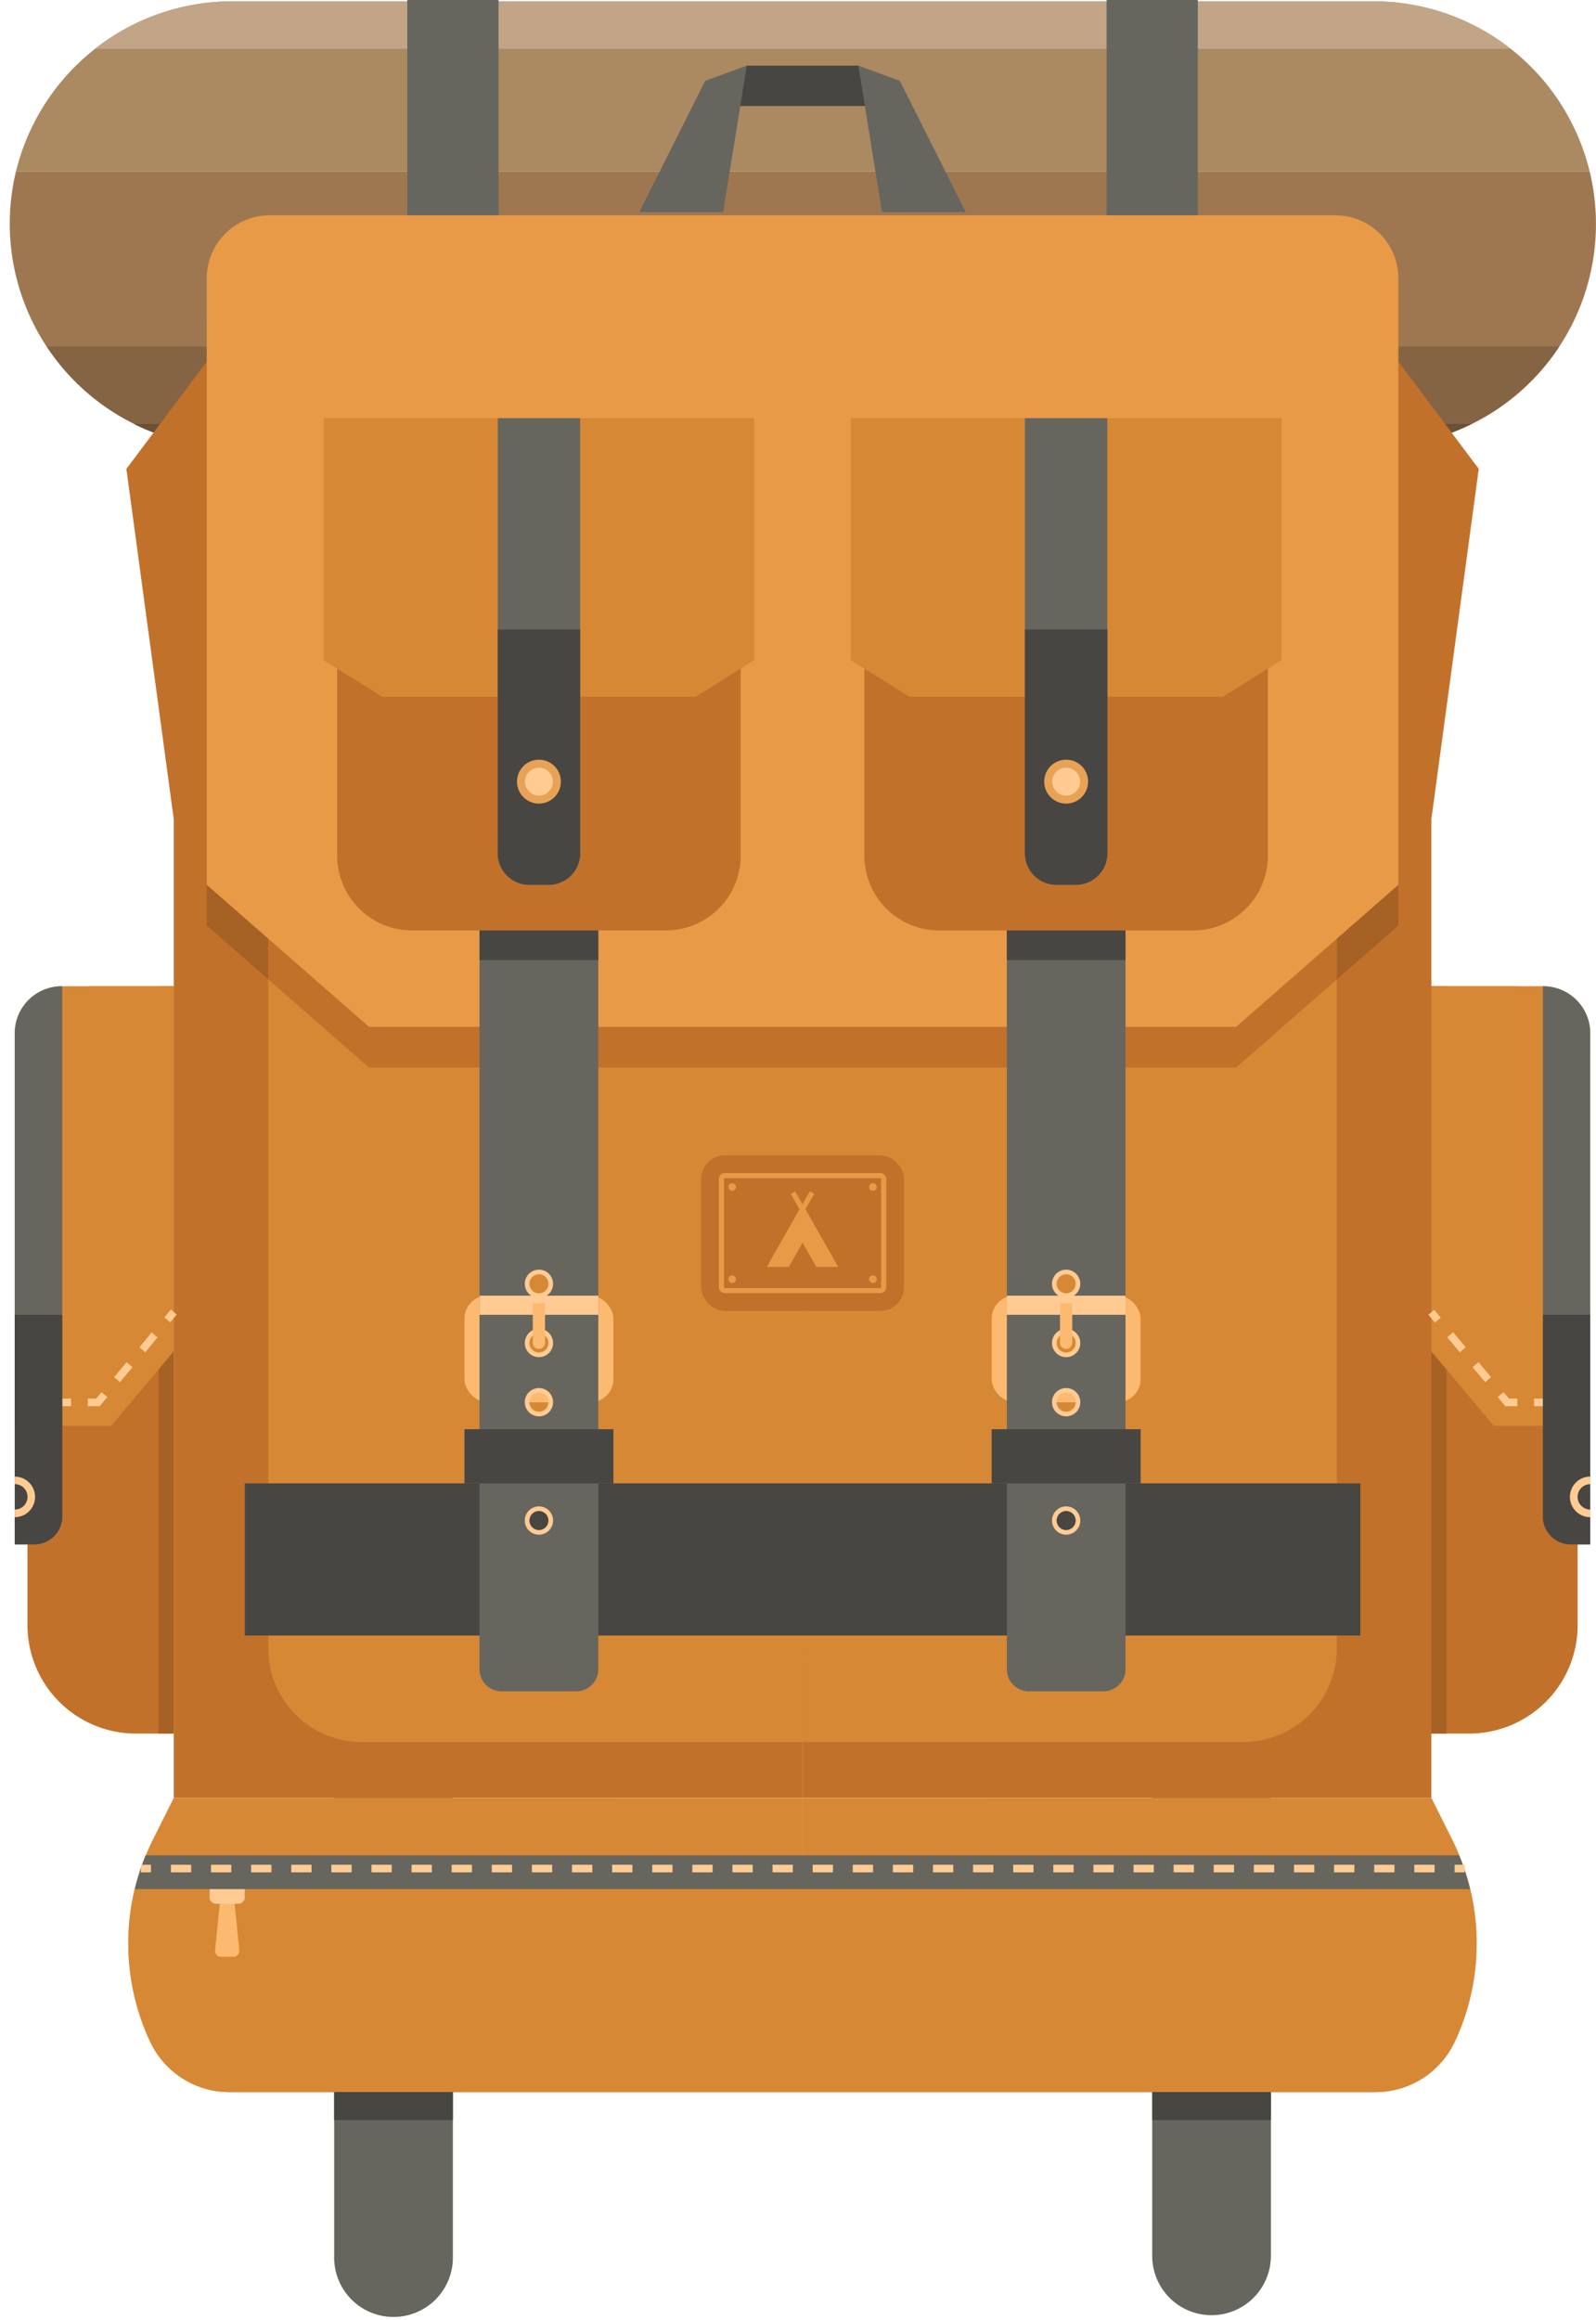 <svg xmlns="http://www.w3.org/2000/svg" viewBox="-1.911 0 314.742 457.324"><title>Depositphotos_123163300_01</title><g data-name="Layer 2"><g data-name="Layer 1"><path d="M311.59 33.83H1.23A44 44 0 0 1 43.93.26h225a43.92 43.92 0 0 1 42.66 33.57z" fill="#ab8961"/><path d="M312.82 44.17a43.91 43.91 0 0 1-43.91 43.93h-225A44 44 0 0 1 1.23 33.83h310.36a43.71 43.71 0 0 1 1.23 10.34z" fill="#9e7751"/><path d="M305.59 68.32a44.22 44.22 0 0 1-9.42 10.29 43.9 43.9 0 0 1-24 9.37c-1.06.08-2.14.12-3.22.12h-225c-1.08 0-2.16 0-3.22-.12a43.9 43.9 0 0 1-24-9.37 45.83 45.83 0 0 1-3.79-3.38 43.4 43.4 0 0 1-5.63-6.91z" fill="#856444"/><path d="M296 9.62H16.81A43.79 43.79 0 0 1 43.93.26h225A43.75 43.75 0 0 1 296 9.62z" fill="#c2a586"/><path d="M288.35 83.56A43.34 43.34 0 0 1 272.13 88c-1.06.08-2.14.12-3.22.12h-225c-1.08 0-2.16 0-3.22-.12a43.46 43.46 0 0 1-16.22-4.42z" fill="#6b5137"/><path d="M87.4 306.44v138.29a11.71 11.71 0 1 1-23.41 0V306.44z" fill="#66665f"/><path d="M248.72 306.44v138.29a11.7 11.7 0 1 1-23.41 0V306.44z" fill="#66665f"/><path fill="#66665f" d="M78.41 0H96.4v91.53H78.41z"/><path fill="#66665f" d="M216.32 0h17.99v91.53h-17.99z"/><path fill="#c2712b" d="M32.36 354.44v-192.9l-9.35-69.1 21-28h112.35v290h-124z"/><path fill="#c2712b" d="M280.36 354.44v-192.9l9.35-69.1-21-28H156.36v290h124z"/><path d="M32.36 354.44l-4.12 8.24a45.72 45.72 0 0 0-.54 39.78 17.29 17.29 0 0 0 15.67 10h113v-58z" fill="#d78835"/><path d="M280.36 354.44l4.12 8.24a45.72 45.72 0 0 1 .54 39.78 17.29 17.29 0 0 1-15.67 10h-113v-58z" fill="#d78835"/><path d="M156.36 182v161.44H69.42A18.43 18.43 0 0 1 51 325V182z" fill="#d78835"/><path d="M261.72 182v143a18.43 18.43 0 0 1-18.43 18.43h-86.93V182z" fill="#d78835"/><path d="M273.86 62.89v119.58l-12.14 10.62V182H51v11.06l-12.14-10.59V62.89a12.42 12.42 0 0 1 12.43-12.42h210.14a12.43 12.43 0 0 1 12.43 12.42z" fill="#a66125"/><path fill="#c2712b" d="M261.72 182.02v11.07l-19.86 17.38h-171l-19.87-17.39v-11.06h210.73z"/><path d="M261.43 42.44H51.29a12.43 12.43 0 0 0-12.43 12.43v119.57l32 28h171l32-28V54.87a12.43 12.43 0 0 0-12.43-12.43z" fill="#e89a46"/><path d="M233.38 183.44H183.3a14.75 14.75 0 0 1-14.75-14.75V90.58h79.58v78.1a14.75 14.75 0 0 1-14.75 14.76z" fill="#c2712b"/><path d="M64.58 90.57h79.58v78.11a14.75 14.75 0 0 1-14.75 14.75H79.33a14.75 14.75 0 0 1-14.75-14.75V90.57z" fill="#c2712b"/><path fill="#d78835" d="M208.34 82.44h42.46v47.7l-11.56 7.23h-30.9V82.44z"/><path fill="#d78835" d="M208.34 82.44h-42.46v47.7l11.56 7.23h30.9V82.44z"/><path fill="#d78835" d="M104.37 82.44H61.91v47.7l11.57 7.23h30.89V82.44z"/><path fill="#d78835" d="M104.37 82.44h42.46v47.7l-11.56 7.23h-30.9V82.44z"/><path fill="#474642" d="M46.36 292.44h220v30h-220z"/><rect x="89.68" y="255.44" width="29.38" height="21" rx="4.53" ry="4.53" fill="#fcba70"/><path d="M92.67 183.44h23.41v145.65a4.35 4.35 0 0 1-4.35 4.35H97a4.35 4.35 0 0 1-4.35-4.35V183.44h.02z" fill="#66665f"/><path fill="#474642" d="M89.68 281.77h29.38v10.67H89.68z"/><circle cx="104.37" cy="264.77" r="2.79" fill="#ffcb92"/><circle cx="104.37" cy="264.77" r="1.88" fill="#d78835"/><circle cx="104.37" cy="276.44" r="2.79" fill="#ffcb92"/><path d="M106.25 276.44a1.88 1.88 0 0 1-3.76 0z" fill="#d78835"/><path d="M106.25 276.44h-3.76a1.88 1.88 0 0 1 3.76 0z" fill="#fcba70"/><circle cx="104.37" cy="299.77" r="2.79" fill="#ffcb92"/><circle cx="104.37" cy="299.77" r="1.88" fill="#474642"/><circle cx="104.37" cy="253.1" r="2.79" fill="#ffcb92"/><circle cx="104.37" cy="253.1" r="1.88" fill="#d78835"/><path fill="#ffcb92" d="M92.67 255.44h23.41v3.77H92.67z"/><path d="M104.37 265.94a1.21 1.21 0 0 0 1.2-1.2v-7.8h-2.41v7.8a1.2 1.2 0 0 0 1.21 1.2z" fill="#fcba70"/><rect x="193.65" y="255.44" width="29.38" height="21" rx="4.53" ry="4.53" fill="#fcba70"/><path d="M220.05 183.44v145.65a4.35 4.35 0 0 1-4.35 4.35H201a4.35 4.35 0 0 1-4.35-4.35V183.44z" fill="#66665f"/><path fill="#474642" d="M223.03 292.44h-29.38v-10.67h29.38z"/><circle cx="208.34" cy="264.77" r="2.79" fill="#ffcb92"/><circle cx="208.34" cy="264.77" r="1.88" fill="#d78835"/><circle cx="208.34" cy="276.44" r="2.79" fill="#ffcb92"/><path d="M210.22 276.44a1.88 1.88 0 1 1-3.76 0z" fill="#d78835"/><path d="M210.22 276.44h-3.76a1.88 1.88 0 1 1 3.76 0z" fill="#fcba70"/><circle cx="208.34" cy="299.77" r="2.79" fill="#ffcb92"/><circle cx="208.34" cy="299.77" r="1.88" fill="#474642"/><circle cx="208.34" cy="253.1" r="2.79" fill="#ffcb92"/><circle cx="208.34" cy="253.1" r="1.88" fill="#d78835"/><path fill="#ffcb92" d="M220.05 259.21h-23.41v-3.77h23.41z"/><path d="M208.34 265.94a1.21 1.21 0 0 1-1.21-1.2v-7.8h2.41v7.8a1.2 1.2 0 0 1-1.2 1.2z" fill="#fcba70"/><path d="M96.25 82.44h16.25v85.79a6.21 6.21 0 0 1-6.21 6.21h-3.83a6.21 6.21 0 0 1-6.21-6.21V82.44z" fill="#66665f"/><path d="M112.5 124.11v44.12a6.21 6.21 0 0 1-6.21 6.21h-3.83a6.21 6.21 0 0 1-6.21-6.21v-44.12z" fill="#474642"/><circle cx="104.37" cy="154.1" r="4.33" fill="#e8a256"/><circle cx="104.37" cy="154.1" r="2.75" fill="#ffcb92"/><path d="M210.25 174.44h-3.83a6.21 6.21 0 0 1-6.21-6.21V82.44h16.25v85.79a6.21 6.21 0 0 1-6.21 6.21z" fill="#66665f"/><path d="M200.22 124.11v44.12a6.21 6.21 0 0 0 6.21 6.21h3.83a6.21 6.21 0 0 0 6.21-6.21v-44.12z" fill="#474642"/><circle cx="208.34" cy="154.1" r="4.33" fill="#e8a256"/><circle cx="208.34" cy="154.1" r="2.75" fill="#ffcb92"/><path d="M16.66 194.44h15.7v147.33h-7.47a21.38 21.38 0 0 1-21.38-21.38v-112.8a13.16 13.16 0 0 1 13.15-13.15z" fill="#c2712b"/><path fill="#a66125" d="M29.36 194.44h3v147.33h-3z"/><path d="M1 281.1h19l12.33-14.67v-72H10.29A9.27 9.27 0 0 0 1 203.71z" fill="#d78835"/><path fill="#ffcb92" d="M3.52 275.73h2v1.5h-2z"/><path fill="#ffcb92" d="M8.81 275.73h3.29v1.5H8.81z"/><path fill="#ffcb92" d="M17.75 277.23H15.4v-1.5h1.65l1.06-1.26 1.15.96-1.51 1.8z"/><path d="M21.74 272.49l-1.15-1 2.48-2.95 1.15 1zm5-5.89l-1.15-1 2.41-2.92 1.15 1z" fill="#ffcb92"/><path fill="#ffcb92" d="M30.496 259.722l1.287-1.53 1.148.965-1.287 1.53z"/><path d="M10.36 194.44V299a5.47 5.47 0 0 1-5.47 5.47H1V203.71a9.27 9.27 0 0 1 9.26-9.27z" fill="#66665f"/><path d="M10.36 259.21V299a5.47 5.47 0 0 1-5.47 5.47H1v-45.26z" fill="#474642"/><path d="M5 295.11a4 4 0 0 1-4 4v-8a4 4 0 0 1 4 4z" fill="#ffcb92"/><path d="M3.52 295.11A2.5 2.5 0 0 1 1 297.6v-5a2.5 2.5 0 0 1 2.52 2.51z" fill="#474642"/><path d="M287.83 341.77h-7.47V194.44h15.69a13.16 13.16 0 0 1 13.16 13.16v112.79a21.38 21.38 0 0 1-21.38 21.38z" fill="#c2712b"/><path fill="#a66125" d="M280.36 194.44h3v147.33h-3z"/><path d="M311.69 281.1h-19l-12.33-14.67v-72h22.07a9.27 9.27 0 0 1 9.27 9.27z" fill="#d78835"/><path fill="#ffcb92" d="M307.2 275.73h2v1.5h-2z"/><path fill="#ffcb92" d="M300.61 275.73h3.29v1.5h-3.29z"/><path fill="#ffcb92" d="M294.96 277.23h2.35v-1.5h-1.64l-1.07-1.26-1.15.96 1.51 1.8z"/><path d="M288.5 269.54l1.15-1 2.48 2.95-1.15 1zm-5-5.89l1.15-1 2.48 2.95-1.15 1z" fill="#ffcb92"/><path fill="#ffcb92" d="M279.78 259.194l1.149-.965 1.287 1.53-1.148.966z"/><path d="M302.36 194.44V299a5.47 5.47 0 0 0 5.47 5.47h3.86V203.71a9.27 9.27 0 0 0-9.26-9.27z" fill="#66665f"/><path d="M302.36 259.21V299a5.47 5.47 0 0 0 5.47 5.47h3.86v-45.26z" fill="#474642"/><path d="M307.69 295.11a4 4 0 0 0 4 4v-8a4 4 0 0 0-4 4z" fill="#ffcb92"/><path d="M309.2 295.11a2.5 2.5 0 0 0 2.49 2.49v-5a2.5 2.5 0 0 0-2.49 2.51z" fill="#474642"/><path d="M285 402.46a17.3 17.3 0 0 1-15.67 10h-226a17.3 17.3 0 0 1-15.67-10 45.72 45.72 0 0 1-.86-36.69h259a45.72 45.72 0 0 1-.8 36.69z" fill="#d78835"/><path fill="#474642" d="M175.45 20.9h-38.19l8.1-7.96h22l8.09 7.96z"/><path fill="#66665f" d="M124.17 41.81l12.99-25.87 8.2-3-4.67 28.87h-16.52z"/><path fill="#66665f" d="M188.55 41.81l-13-25.87-8.19-3 4.66 28.87h16.53z"/><rect x="136.36" y="227.77" width="40" height="30.67" rx="4.64" ry="4.64" fill="#c2712b"/><rect x="140.36" y="231.77" width="32" height="22.67" rx=".64" ry=".64" fill="none" stroke="#e89a46" stroke-miterlimit="10"/><circle cx="142.48" cy="234.02" r=".75" fill="#e89a46"/><circle cx="170.23" cy="234.02" r=".75" fill="#e89a46"/><circle cx="142.48" cy="252.19" r=".75" fill="#e89a46"/><circle cx="170.23" cy="252.19" r=".75" fill="#e89a46"/><path fill="#e89a46" d="M156.36 237.44l-7 12.33h14l-7-12.33z"/><path fill="#c2712b" d="M156.36 244.99l-2.72 4.78h5.43l-2.71-4.78z"/><path fill="#e89a46" d="M154.032 235.374l.869-.494 8.123 14.27-.87.495z"/><path fill="#e89a46" d="M149.666 249.129l8.128-14.267.87.495-8.129 14.267z"/><path d="M44.09 372.72l-1.2.51-1.2-.51-1.18 11.78a1.16 1.16 0 0 0 1.16 1.28h2.45a1.16 1.16 0 0 0 1.16-1.28z" fill="#fcba70"/><rect x="38.97" y="367.94" width="7.84" height="6.93" rx="1.22" ry="1.22" transform="rotate(90 42.895 371.405)" fill="#ffcb92"/><path d="M288 372.44H24.68a47.14 47.14 0 0 1 2.16-6.67h259a47.14 47.14 0 0 1 2.16 6.67z" fill="#66665f"/><path fill="#ffcb92" d="M25.86 367.63h2v1.5h-2z"/><path d="M281 369.13h-4v-1.5h4zm-7.91 0h-4v-1.5h4zm-7.91 0h-4v-1.5h4zm-7.91 0h-4v-1.5h4zm-7.91 0h-4v-1.5h4zm-7.91 0h-4v-1.5h4zm-7.91 0h-4v-1.5h4zm-7.91 0h-4v-1.5h4zm-7.91 0h-4v-1.5h4zm-7.91 0h-4v-1.5h4zm-7.91 0h-4v-1.5h4zm-7.91 0h-4v-1.5h4zm-7.91 0h-4v-1.5h4zm-7.91 0h-4v-1.5h4zm-7.91 0h-4v-1.5h4zm-7.91 0h-4v-1.5h4zm-7.91 0h-4v-1.5h4zm-7.91 0h-4v-1.5h4zm-7.91 0h-4v-1.5h4zm-7.91 0h-4v-1.5h4zm-7.91 0h-4v-1.5h4zm-7.91 0h-4v-1.5h4zm-7.91 0h-4v-1.5h4zm-7.91 0h-4v-1.5h4zm-7.91 0h-4v-1.5h4zm-7.91 0h-4v-1.5h4zm-7.91 0h-4v-1.5h4zm-7.91 0h-4v-1.5h4zm-7.91 0h-4v-1.5h4zm-7.91 0h-4v-1.5h4zm-7.91 0h-4v-1.5h4zm-7.91 0h-4v-1.5h4z" fill="#ffcb92"/><path fill="#ffcb92" d="M284.95 367.63h2v1.5h-2z"/><path fill="#474642" d="M196.63 183.44h23.42v5.83h-23.42z"/><path fill="#474642" d="M92.66 183.44h23.42v5.83H92.66z"/><path fill="#474642" d="M63.99 412.44H87.4v5.53H63.99z"/><path fill="#474642" d="M225.31 412.44h23.41v5.53h-23.41z"/></g></g></svg>